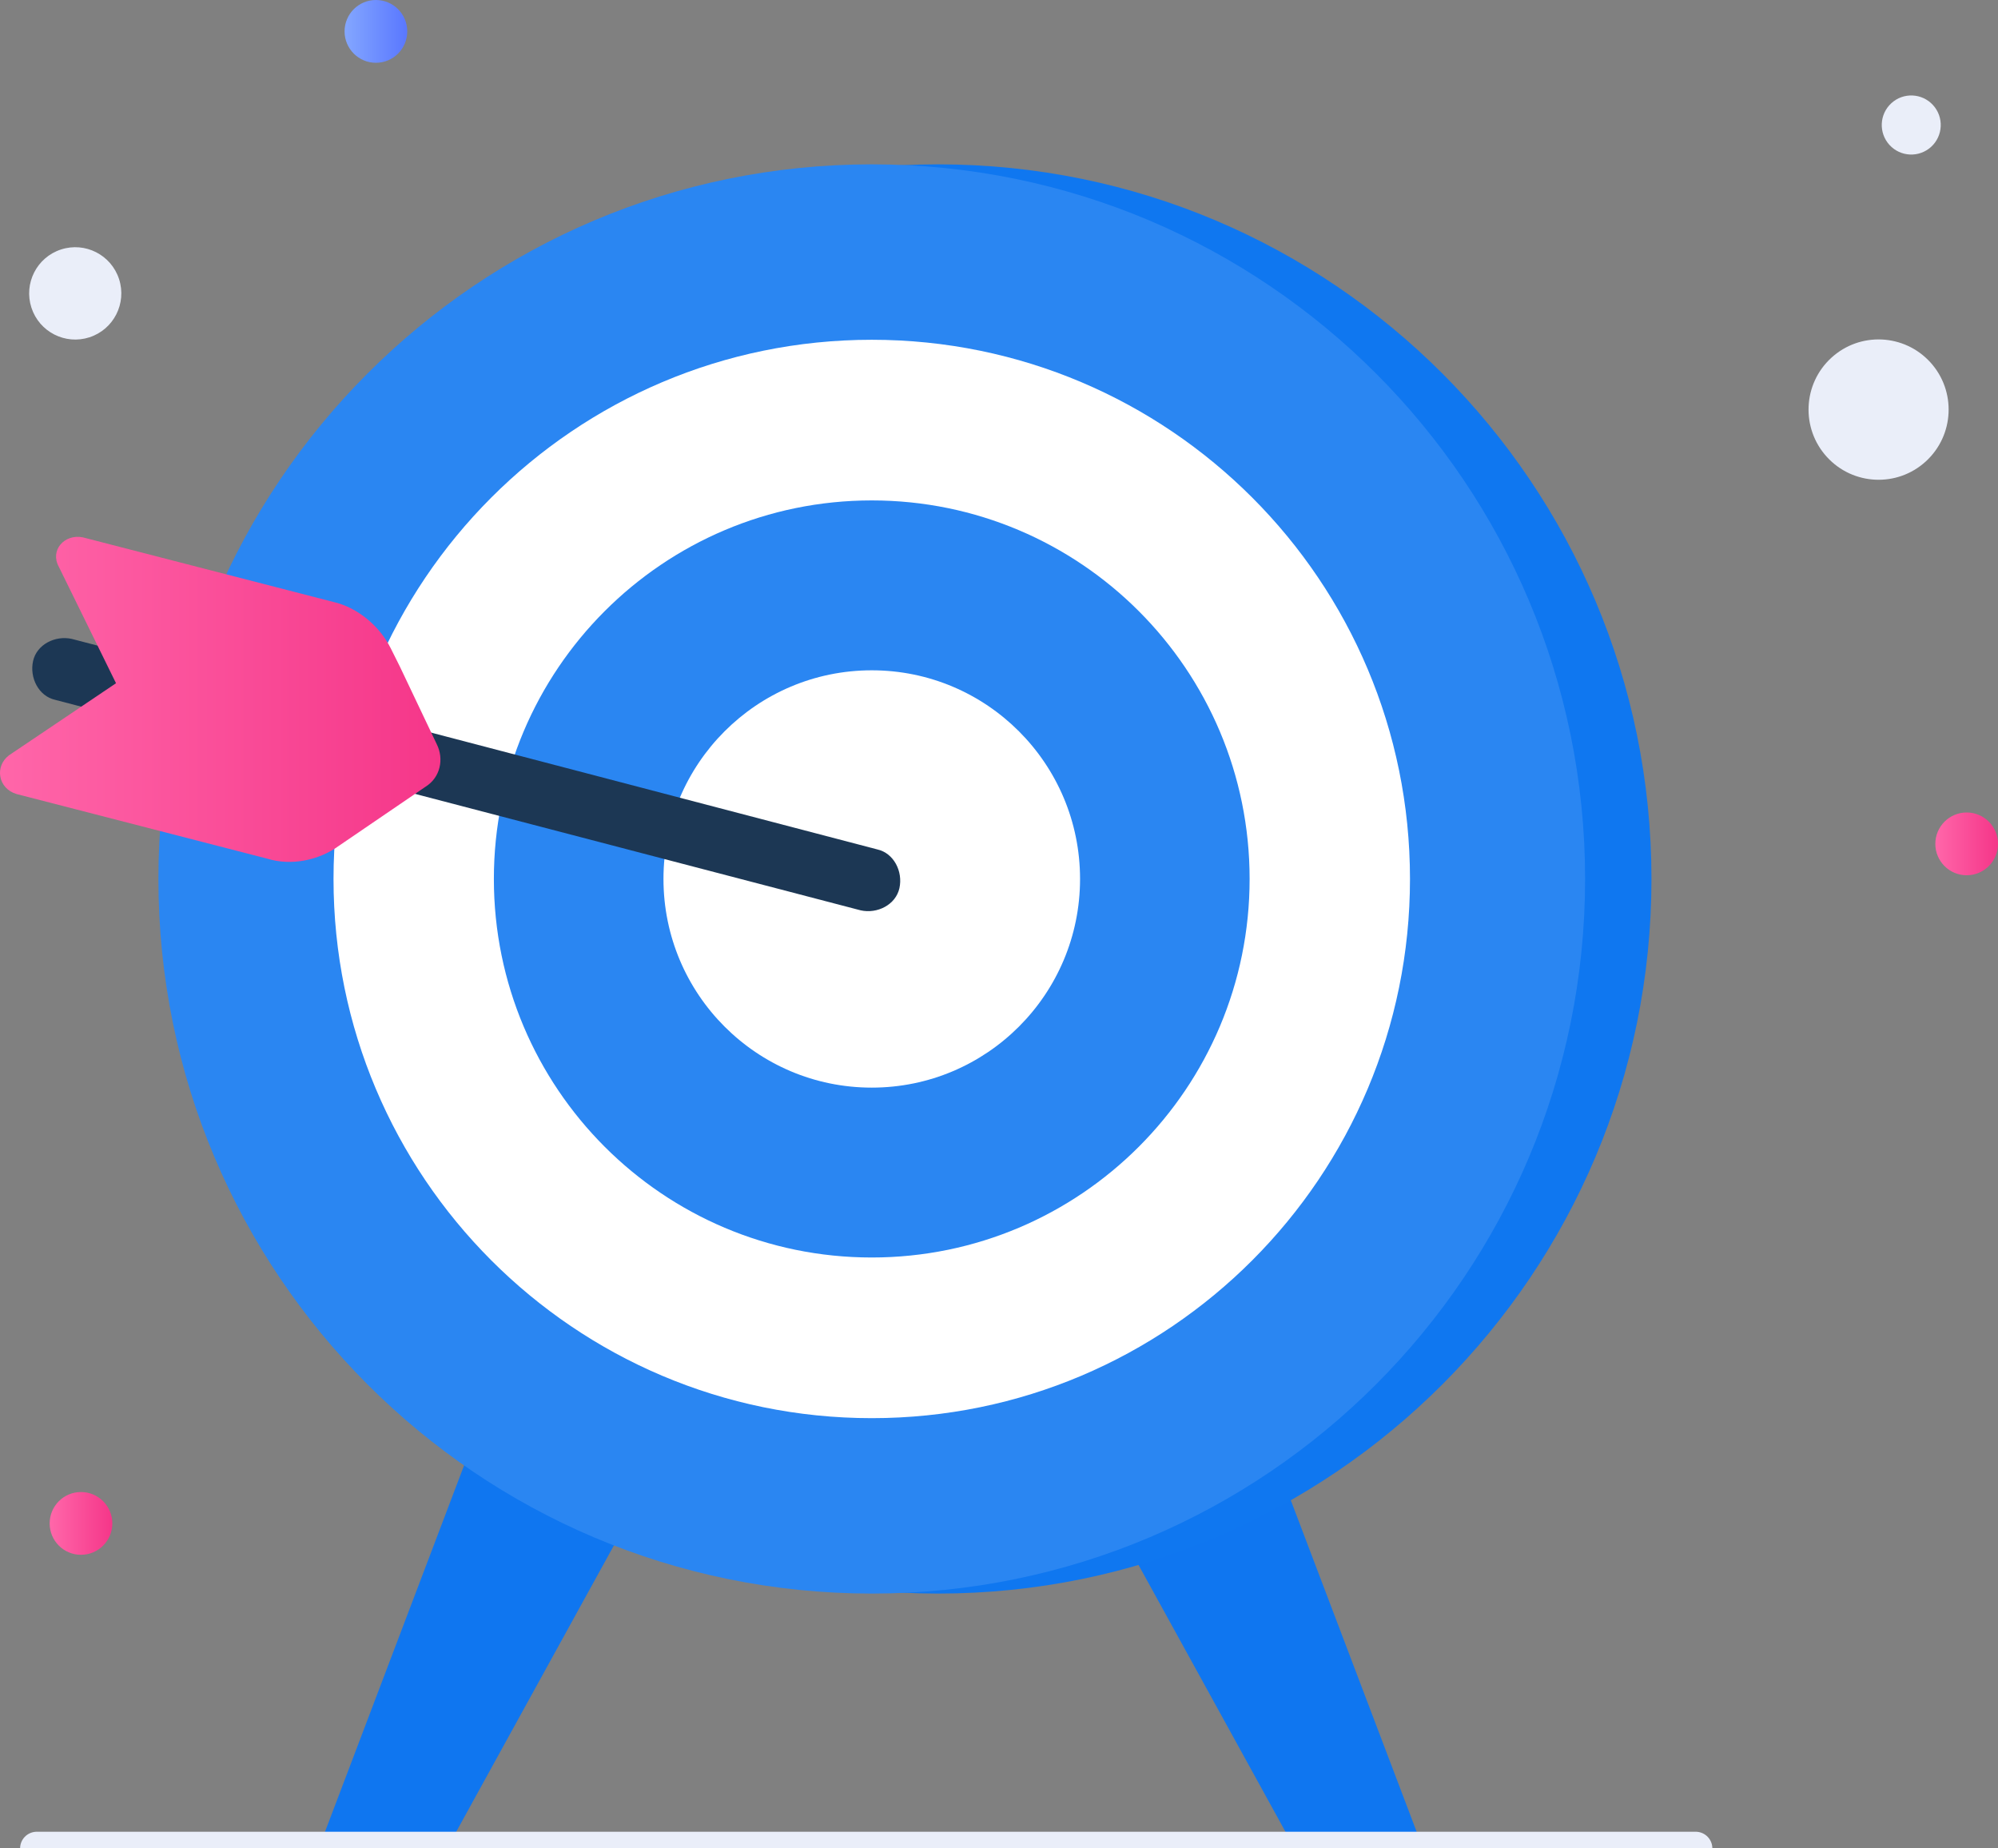 <svg width="120" height="111" viewBox="0 0 120 111" fill="none" xmlns="http://www.w3.org/2000/svg">
<rect x="0" y="0" width="120" height="111" fill="#808080" stroke="none"/>
<g clip-path="url(#clip0_1391_1173)">
<path d="M5.374 20.255C6.828 19.782 7.623 18.218 7.151 16.762C6.678 15.305 5.117 14.509 3.663 14.982C2.21 15.455 1.414 17.019 1.887 18.475C2.359 19.931 3.921 20.728 5.374 20.255Z" fill="#EAEEF9"/>
<path d="M22.577 3.77C23.617 3.77 24.459 2.926 24.459 1.885C24.459 0.844 23.617 0 22.577 0C21.538 0 20.695 0.844 20.695 1.885C20.695 2.926 21.538 3.77 22.577 3.77Z" fill="url(#paint0_linear_1391_1173)"/>
<path d="M118.118 52.561C119.158 52.561 120 51.717 120 50.676C120 49.635 119.158 48.791 118.118 48.791C117.079 48.791 116.236 49.635 116.236 50.676C116.236 51.717 117.079 52.561 118.118 52.561Z" fill="url(#paint1_linear_1391_1173)"/>
<path d="M4.864 93.369C5.904 93.369 6.746 92.525 6.746 91.484C6.746 90.443 5.904 89.599 4.864 89.599C3.825 89.599 2.982 90.443 2.982 91.484C2.982 92.525 3.825 93.369 4.864 93.369Z" fill="url(#paint2_linear_1391_1173)"/>
<path d="M115.666 27.708C117.381 26.138 117.501 23.472 115.934 21.755C114.366 20.037 111.705 19.916 109.99 21.486C108.275 23.056 108.155 25.722 109.723 27.44C111.29 29.158 113.951 29.278 115.666 27.708Z" fill="#EAEEF9"/>
<path d="M115.985 8.817C116.707 8.156 116.757 7.033 116.097 6.31C115.437 5.587 114.317 5.536 113.595 6.197C112.873 6.858 112.822 7.98 113.482 8.704C114.142 9.427 115.262 9.478 115.985 8.817Z" fill="#EAEEF9"/>
<path d="M28.445 86.494L19.477 110.113H27.338L37.966 90.818L28.445 86.494Z" fill="#0F76F0"/>
<path d="M76.159 86.494L85.127 110.113H77.267L66.639 90.818L76.159 86.494Z" fill="#0F76F0"/>
<path d="M56.343 95.697C80.005 95.697 99.187 76.484 99.187 52.783C99.187 29.082 80.005 9.869 56.343 9.869C32.681 9.869 13.499 29.082 13.499 52.783C13.499 76.484 32.681 95.697 56.343 95.697Z" fill="#0F77F0"/>
<path d="M52.358 95.697C76.019 95.697 95.201 76.484 95.201 52.783C95.201 29.082 76.019 9.869 52.358 9.869C28.695 9.869 9.514 29.082 9.514 52.783C9.514 76.484 28.695 95.697 52.358 95.697Z" fill="#2A86F2"/>
<path d="M52.358 85.163C70.211 85.163 84.684 70.666 84.684 52.783C84.684 34.901 70.211 20.404 52.358 20.404C34.504 20.404 20.031 34.901 20.031 52.783C20.031 70.666 34.504 85.163 52.358 85.163Z" fill="white"/>
<path d="M52.357 75.515C64.891 75.515 75.052 65.338 75.052 52.783C75.052 40.228 64.891 30.051 52.357 30.051C39.823 30.051 29.662 40.228 29.662 52.783C29.662 65.338 39.823 75.515 52.357 75.515Z" fill="#2A86F2"/>
<path d="M52.358 65.314C59.267 65.314 64.868 59.704 64.868 52.783C64.868 45.863 59.267 40.253 52.358 40.253C45.449 40.253 39.848 45.863 39.848 52.783C39.848 59.704 45.449 65.314 52.358 65.314Z" fill="white"/>
<path d="M30.659 45.242L52.69 51.009C53.686 51.23 54.24 52.339 54.019 53.337C53.797 54.335 52.69 54.89 51.694 54.668L3.314 42.027C2.318 41.805 1.765 40.696 1.986 39.698C2.207 38.7 3.314 38.146 4.311 38.367L20.917 42.692" fill="#1C3754"/>
<path d="M24.017 40.031L23.463 38.922C22.799 37.591 21.47 36.482 20.031 36.15L4.975 32.269C3.868 32.047 2.982 33.045 3.536 34.043L6.968 41.029L0.546 45.353C-0.339 46.019 -0.118 47.349 0.989 47.682L16.046 51.563C17.485 52.007 19.145 51.674 20.363 50.787L25.566 47.239C26.452 46.684 26.674 45.575 26.231 44.688L24.017 40.031Z" fill="url(#paint3_linear_1391_1173)"/>
<path d="M2.207 111H101.844" stroke="#EAEEF9" stroke-width="2" stroke-miterlimit="10" stroke-linecap="round" stroke-linejoin="round"/>
</g>
<defs>
<linearGradient id="paint0_linear_1391_1173" x1="20.747" y1="1.833" x2="24.407" y2="1.833" gradientUnits="userSpaceOnUse">
<stop stop-color="#83A6FF"/>
<stop offset="1" stop-color="#5A78FF"/>
</linearGradient>
<linearGradient id="paint1_linear_1391_1173" x1="116.29" y1="50.67" x2="119.949" y2="50.67" gradientUnits="userSpaceOnUse">
<stop stop-color="#FF66A9"/>
<stop offset="1" stop-color="#F53689"/>
</linearGradient>
<linearGradient id="paint2_linear_1391_1173" x1="3.072" y1="91.496" x2="6.732" y2="91.496" gradientUnits="userSpaceOnUse">
<stop stop-color="#FF66A9"/>
<stop offset="1" stop-color="#F53689"/>
</linearGradient>
<linearGradient id="paint3_linear_1391_1173" x1="-0.007" y1="41.996" x2="26.507" y2="41.996" gradientUnits="userSpaceOnUse">
<stop stop-color="#FF66A9"/>
<stop offset="1" stop-color="#F53689"/>
</linearGradient>
<clipPath id="clip0_1391_1173">
<rect width="120" height="111" fill="white"/>
</clipPath>
</defs>
</svg>
